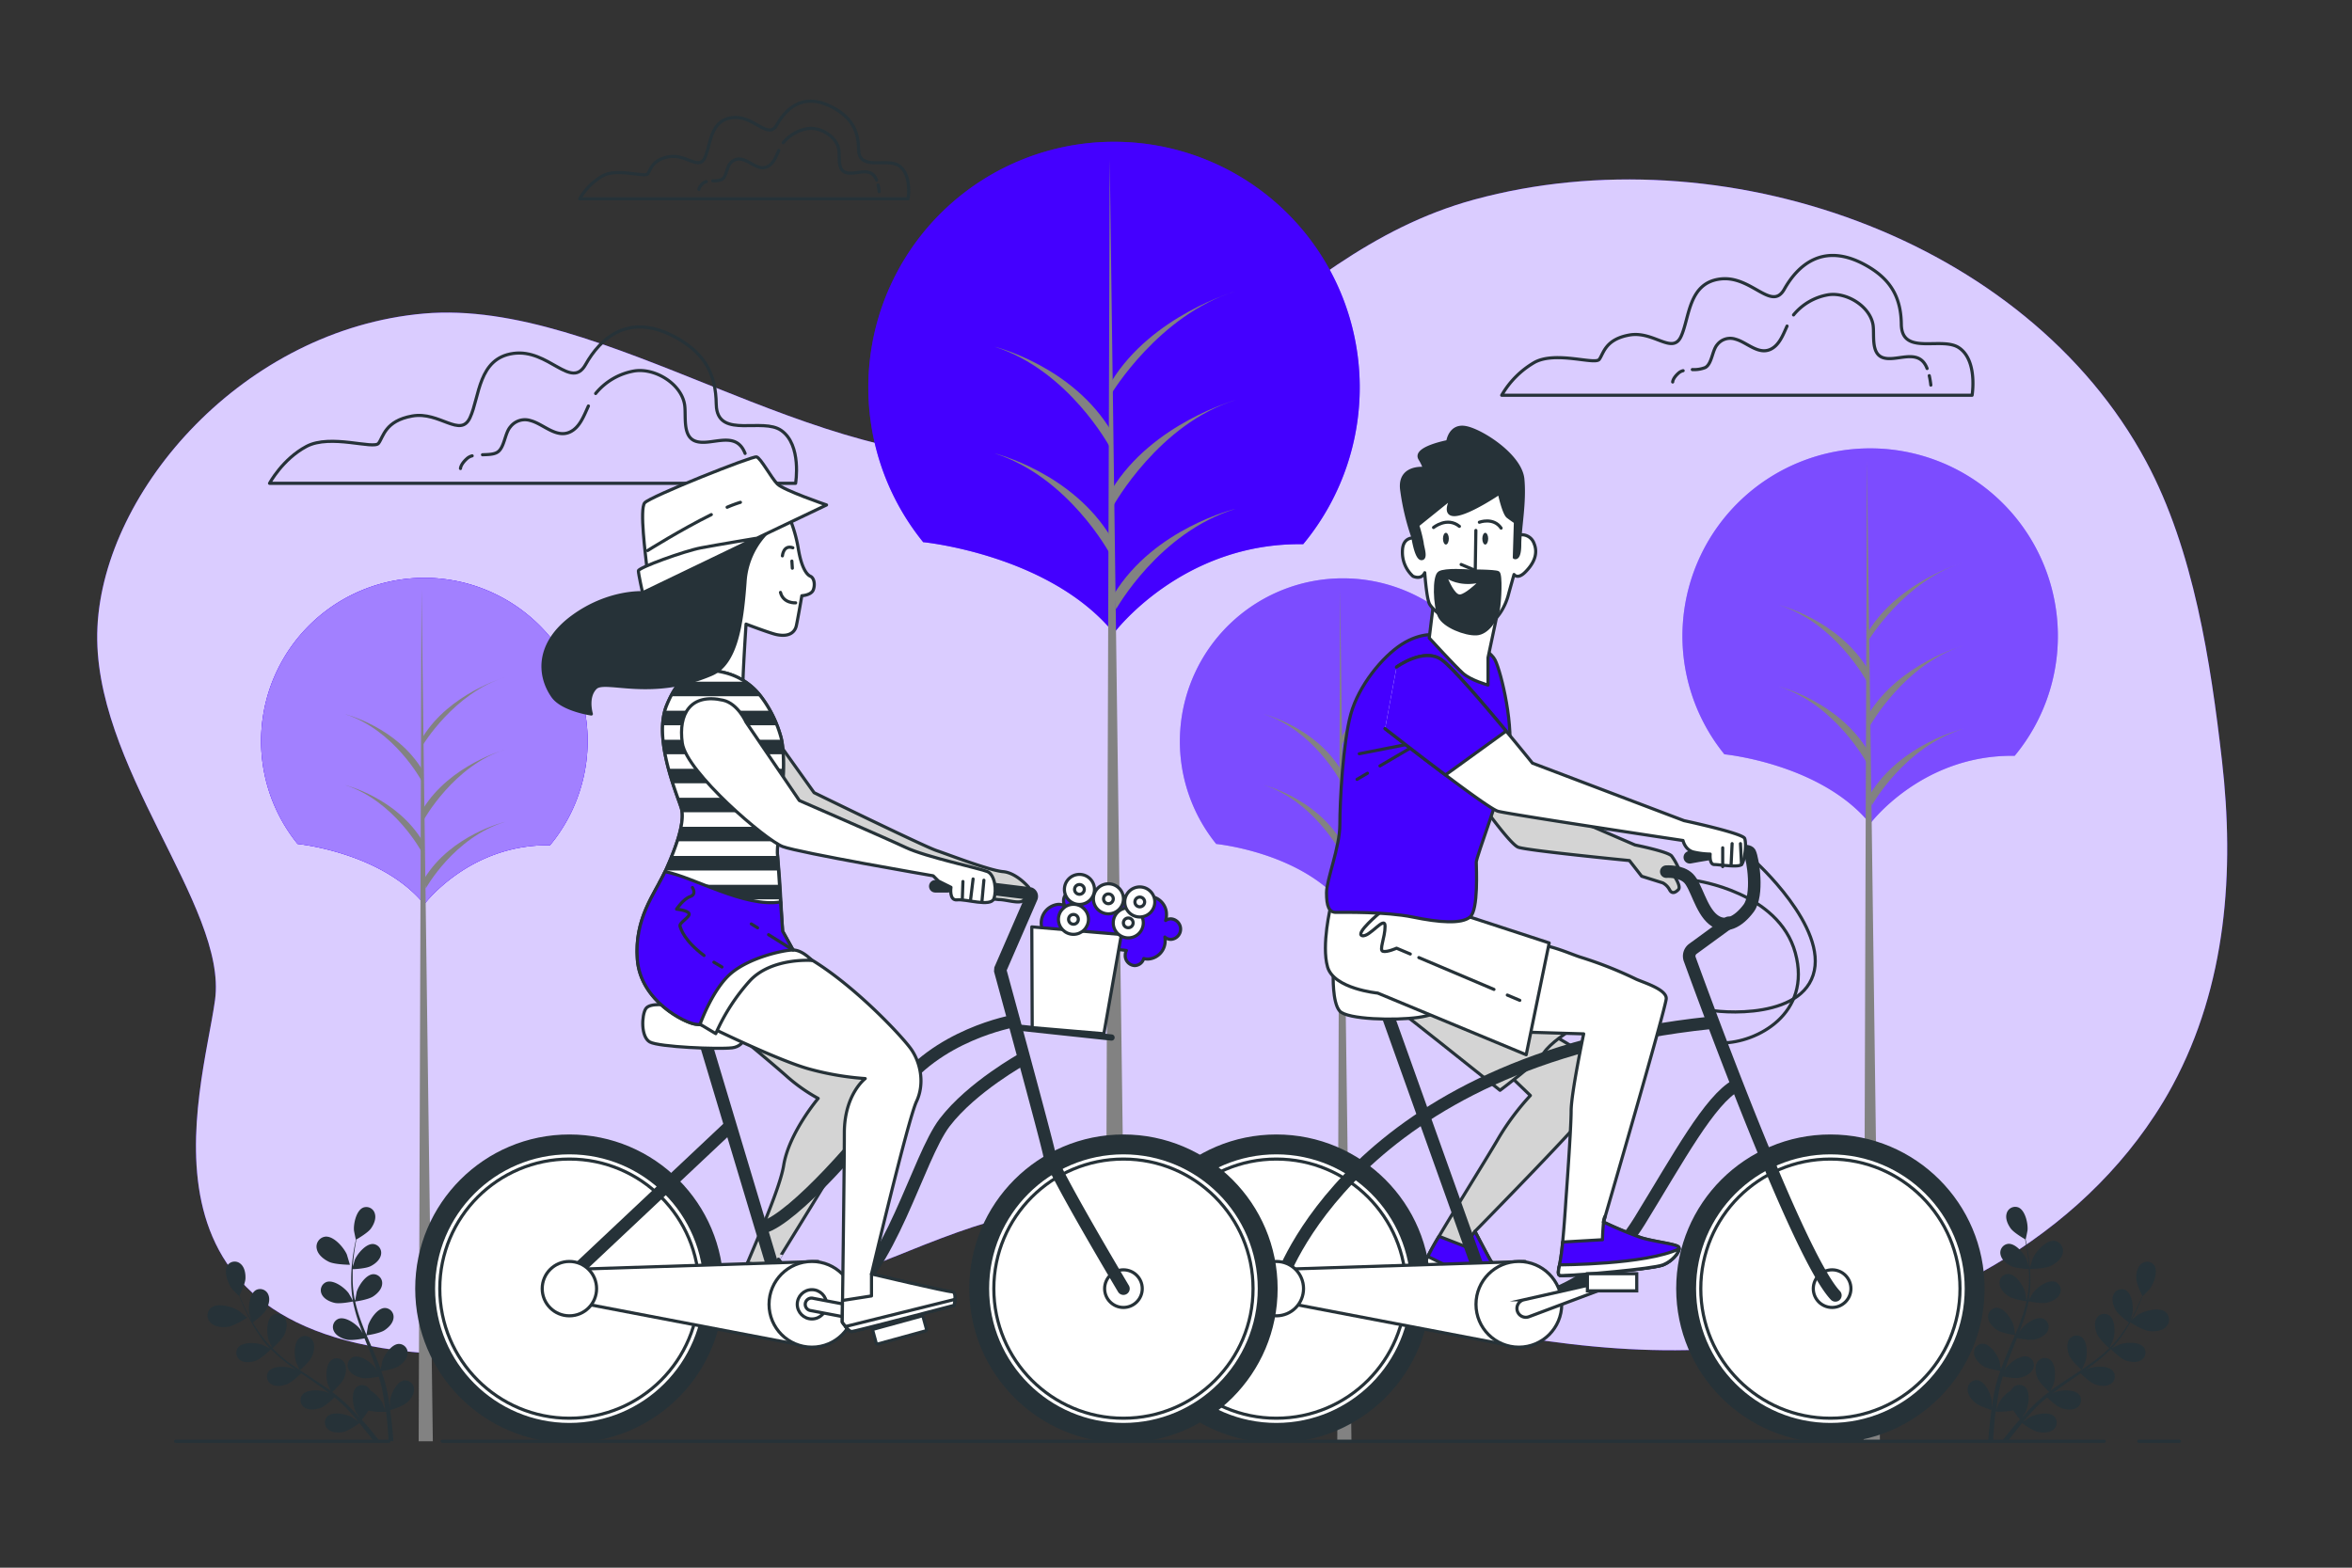 <svg xmlns="http://www.w3.org/2000/svg" viewBox="0 0 750 500"><rect x="0" y="0" width="750" height="500" fill="#333333" stroke="none"/><g id="freepik--background-simple--inject-2"><path d="M692.76,346.24c17.27-32,19.82-68.47,15.77-103.72-3.59-31.26-9-67.11-24.17-95.33C646,75.71,548.89,42.17,470.07,63.66c-32.88,9-55.94,29.75-82.33,49.52-19.52,14.62-40.93,28.9-66.15,31.82-60.39,7-129.12-50-186.39-45s-102,56-104.13,100,41.65,89,37.49,119-31.24,110,76,113,163.48-57,205.14-44S483,439,560,429c50.27-6.52,99.42-31.21,127-73.14Q690.13,351.12,692.76,346.24Z" style="fill:#4500FF"></path><path d="M692.76,346.24c17.27-32,19.82-68.47,15.77-103.72-3.59-31.26-9-67.11-24.17-95.33C646,75.71,548.89,42.17,470.07,63.66c-32.88,9-55.94,29.75-82.33,49.52-19.52,14.62-40.93,28.9-66.15,31.82-60.39,7-129.12-50-186.39-45s-102,56-104.13,100,41.65,89,37.49,119-31.24,110,76,113,163.48-57,205.14-44S483,439,560,429c50.27-6.52,99.42-31.21,127-73.14Q690.13,351.12,692.76,346.24Z" style="fill:#fff;opacity:0.8"></path></g><g id="freepik--Clouds--inject-2"><path d="M606.36,104.54a9.54,9.54,0,0,1-.07-1.1c-.1-8.36-3.2-14.14-10.77-18.53-14.18-8.24-22.42,0-26.54,7.32S558.46,87.65,548.4,89s-9.61,12.36-12.35,18.3-8.7-1.83-16.47-.45-8.24,5.94-9.61,7.77-13.73-2.74-20.59.92a28.58,28.58,0,0,0-10.52,10.52h150s1.83-11-4.11-15.1C619.47,107.29,607.38,113.2,606.36,104.54Z" style="fill:none;stroke:#263238;stroke-linecap:round;stroke-linejoin:round"></path><path d="M536.71,118.23a3.38,3.38,0,0,0-1.39.7c-1.94,1.69-1.94,2.9-1.94,2.9" style="fill:none;stroke:#263238;stroke-linecap:round;stroke-linejoin:round"></path><path d="M569.85,104c-1.33,2.92-2.51,6.12-5.27,7.41-3.93,1.84-7.61-2.31-11.23-3.25a5.25,5.25,0,0,0-5.76,1.76c-1.63,1.87-1.66,6.1-3.81,7.3a9.75,9.75,0,0,1-4.13.65" style="fill:none;stroke:#263238;stroke-linecap:round;stroke-linejoin:round"></path><path d="M614.51,117.53c-.1-.27-.22-.53-.34-.78-2.89-5.76-9.71-1.13-13.9-2.74-3.73-1.44-2.51-7.33-3-10.41-1-5.95-8.45-10.5-14.3-9.58a18.19,18.19,0,0,0-11.05,6.42" style="fill:none;stroke:#263238;stroke-linecap:round;stroke-linejoin:round"></path><path d="M615.7,122.82a27.93,27.93,0,0,0-.5-3" style="fill:none;stroke:#263238;stroke-linecap:round;stroke-linejoin:round"></path><path d="M273.83,48.37c0-.24,0-.49-.05-.77-.07-5.83-2.23-9.86-7.51-12.93-9.9-5.75-15.65,0-18.52,5.11s-7.34-3.19-14.37-2.24-6.7,8.62-8.62,12.77S218.7,49,213.27,50s-5.75,4.16-6.71,5.43-9.57-1.91-14.36.64a20,20,0,0,0-7.35,7.34H289.57s1.28-7.66-2.87-10.53C283,50.29,274.55,54.41,273.83,48.37Z" style="fill:none;stroke:#263238;stroke-linecap:round;stroke-linejoin:round"></path><path d="M225.23,57.92a2.47,2.47,0,0,0-1,.49c-1.36,1.19-1.36,2-1.36,2" style="fill:none;stroke:#263238;stroke-linecap:round;stroke-linejoin:round"></path><path d="M248.35,48c-.93,2-1.75,4.27-3.67,5.17-2.75,1.28-5.31-1.61-7.84-2.27a3.65,3.65,0,0,0-4,1.23c-1.14,1.3-1.16,4.26-2.66,5.09a6.81,6.81,0,0,1-2.88.46" style="fill:none;stroke:#263238;stroke-linecap:round;stroke-linejoin:round"></path><path d="M279.52,57.44a4.41,4.41,0,0,0-.24-.54c-2-4-6.77-.8-9.7-1.92-2.6-1-1.75-5.11-2.1-7.26-.67-4.16-5.89-7.33-10-6.69a12.72,12.72,0,0,0-7.72,4.48" style="fill:none;stroke:#263238;stroke-linecap:round;stroke-linejoin:round"></path><path d="M280.35,61.13A18.82,18.82,0,0,0,280,59" style="fill:none;stroke:#263238;stroke-linecap:round;stroke-linejoin:round"></path><path d="M228.47,130.07c0-.38-.07-.79-.08-1.22-.11-9.35-3.58-15.82-12-20.73-15.87-9.22-25.08,0-29.68,8.18s-11.77-5.11-23-3.58-10.75,13.82-13.82,20.47-9.72-2.05-18.42-.51-9.21,6.65-10.75,8.7-15.35-3.07-23,1-11.77,11.77-11.77,11.77H253.7s2.05-12.28-4.6-16.88C243.14,133.15,229.62,139.76,228.47,130.07Z" style="fill:none;stroke:#263238;stroke-linecap:round;stroke-linejoin:round"></path><path d="M150.56,145.39a3.85,3.85,0,0,0-1.55.78c-2.17,1.9-2.17,3.25-2.17,3.25" style="fill:none;stroke:#263238;stroke-linecap:round;stroke-linejoin:round"></path><path d="M187.63,129.49c-1.49,3.27-2.8,6.86-5.89,8.3-4.39,2.05-8.51-2.59-12.56-3.64a5.86,5.86,0,0,0-6.44,2c-1.83,2.09-1.86,6.82-4.26,8.16-1.17.65-2.9.67-4.62.73" style="fill:none;stroke:#263238;stroke-linecap:round;stroke-linejoin:round"></path><path d="M237.59,144.61q-.18-.45-.39-.87c-3.22-6.45-10.85-1.27-15.54-3.08-4.17-1.6-2.8-8.19-3.36-11.63-1.09-6.66-9.45-11.75-16-10.72a20.36,20.36,0,0,0-12.36,7.19" style="fill:none;stroke:#263238;stroke-linecap:round;stroke-linejoin:round"></path><path d="M238.92,150.52a28.69,28.69,0,0,0-.56-3.41" style="fill:none;stroke:#263238;stroke-linecap:round;stroke-linejoin:round"></path></g><g id="freepik--Trees--inject-2"><path d="M294.47,172.92s40.3,4,60.73,29c0,0,21.59-28.95,60.36-28.35A78.35,78.35,0,1,0,294.45,173Z" style="fill:#4500FF"></path><path d="M294.47,172.92s40.3,4,60.73,29c0,0,21.59-28.95,60.36-28.35A78.35,78.35,0,1,0,294.45,173Z" style="fill:#4500FF;opacity:0.5"></path><polygon points="353.87 50.72 352.51 459.67 359.31 459.67 353.87 50.72" style="fill:#828282"></polygon><path d="M355.91,194.28s13.61-24.5,38.1-32c0,0-25.85,6.12-38.78,27.21Z" style="fill:#828282"></path><path d="M354.43,125.54S369.52,100.38,394,92.9c0,0-26.65,7.67-39.58,28.76Z" style="fill:#828282"></path><path d="M355,161.32S369.52,135.08,394,127.6c0,0-26.48,7.34-39.41,28.43Z" style="fill:#828282"></path><path d="M353.89,142.57s-13.13-24.5-36.76-32c0,0,24.95,6.12,37.42,27.22Z" style="fill:#828282"></path><path d="M353.89,176.59s-13.13-24.5-36.76-32c0,0,24.95,6.12,37.42,27.21Z" style="fill:#828282"></path><path d="M94.94,269.18s26.78,2.64,40.35,19.24c0,0,14.34-19.23,40.1-18.83a52.06,52.06,0,1,0-80.45-.37Z" style="fill:#4500FF"></path><path d="M94.94,269.18s26.78,2.64,40.35,19.24c0,0,14.34-19.23,40.1-18.83a52.06,52.06,0,1,0-80.45-.37Z" style="fill:#4500FF"></path><path d="M94.94,269.18s26.78,2.64,40.35,19.24c0,0,14.34-19.23,40.1-18.83a52.06,52.06,0,1,0-80.45-.37Z" style="fill:#fff;opacity:0.5"></path><polygon points="134.41 188 133.5 459.67 138.02 459.67 134.41 188" style="fill:#828282"></polygon><path d="M135.76,283.36s9-16.27,25.31-21.24c0,0-17.17,4.07-25.76,18.08Z" style="fill:#828282"></path><path d="M134.78,237.7S144.8,221,161.07,216c0,0-17.7,5.1-26.29,19.11Z" style="fill:#828282"></path><path d="M135.13,261.47s9.67-17.43,25.94-22.4c0,0-17.59,4.88-26.18,18.89Z" style="fill:#828282"></path><path d="M134.42,249S125.7,232.74,110,227.77c0,0,16.57,4.07,24.86,18.08Z" style="fill:#828282"></path><path d="M134.42,271.61S125.7,255.34,110,250.37c0,0,16.57,4.07,24.86,18.08Z" style="fill:#828282"></path><path d="M387.87,269.18s26.78,2.64,40.35,19.24c0,0,14.34-19.23,40.09-18.83a52,52,0,1,0-80.45-.37Z" style="fill:#4500FF"></path><path d="M387.87,269.18s26.78,2.64,40.35,19.24c0,0,14.34-19.23,40.09-18.83a52,52,0,1,0-80.45-.37Z" style="fill:#fff;opacity:0.3"></path><polygon points="427.33 188 426.43 459.67 430.95 459.67 427.33 188" style="fill:#828282"></polygon><path d="M428.69,283.36s9-16.27,25.31-21.24c0,0-17.17,4.07-25.76,18.08Z" style="fill:#828282"></path><path d="M427.7,237.7S437.73,221,454,216c0,0-17.71,5.1-26.3,19.11Z" style="fill:#828282"></path><path d="M428.06,261.47S437.73,244,454,239.07c0,0-17.59,4.88-26.18,18.89Z" style="fill:#828282"></path><path d="M427.35,249s-8.72-16.27-24.42-21.24c0,0,16.57,4.07,24.86,18.08Z" style="fill:#828282"></path><path d="M427.35,271.61s-8.72-16.27-24.42-21.24c0,0,16.57,4.07,24.86,18.08Z" style="fill:#828282"></path><path d="M549.92,240.58s30.8,3,46.41,22.14c0,0,16.49-22.12,46.11-21.66a59.86,59.86,0,1,0-92.53-.43Z" style="fill:#4500FF"></path><path d="M549.92,240.58s30.8,3,46.41,22.14c0,0,16.49-22.12,46.11-21.66a59.86,59.86,0,1,0-92.53-.43Z" style="fill:#fff;opacity:0.3"></path><polygon points="595.31 147.22 594.27 459.67 599.47 459.67 595.31 147.22" style="fill:#828282"></polygon><path d="M596.87,256.9s10.39-18.71,29.11-24.43c0,0-19.76,4.68-29.63,20.79Z" style="fill:#828282"></path><path d="M595.73,204.39s11.53-19.22,30.25-24.94c0,0-20.37,5.86-30.25,22Z" style="fill:#828282"></path><path d="M596.14,231.72s11.12-20,29.84-25.76c0,0-20.24,5.61-30.11,21.72Z" style="fill:#828282"></path><path d="M595.32,217.4s-10-18.72-28.08-24.44c0,0,19.06,4.68,28.59,20.8Z" style="fill:#828282"></path><path d="M595.32,243.39s-10-18.72-28.08-24.43c0,0,19.06,4.67,28.59,20.79Z" style="fill:#828282"></path></g><g id="freepik--Plants--inject-2"><path d="M72.71,423.17c2.1-.3,6.09-2.9,6.09-2.9s-2.51-2.11-2.68-2.22c-2-1.31-6.75-2.63-8.84-.91a3.21,3.21,0,0,0-.07,4.77C68.57,423.26,70.92,423.43,72.71,423.17Z" style="fill:#263238"></path><path d="M111.58,403.39s-.93-3.15-1-3.34c-1-2.21-4.18-5.91-6.87-5.63a3.21,3.21,0,0,0-2.69,3.94c.39,1.88,2.26,3.31,3.89,4.09C106.82,403.35,111.58,403.39,111.58,403.39Z" style="fill:#263238"></path><path d="M116.66,456.43c.93,1.15,1.77,2.24,2.53,3.24h1.91c-1-1.24-2.08-2.63-3.35-4.14-.73-.87-1.54-1.8-2.37-2.74a29.14,29.14,0,0,0,2.11-2.91,20.31,20.31,0,0,0,5.64.39c.13,1.12.25,2.22.34,3.25.22,2.33.35,4.4.44,6.15h1.55c-.13-1.78-.31-3.91-.59-6.3-.12-1.14-.28-2.35-.46-3.6.44-.13,4-1.24,5.32-2.4s2.41-2.73,2.28-4.41a2.82,2.82,0,0,0-3.24-2.66c-2.34.42-4.13,4.33-4.41,6.44,0,.12,0,1.49,0,2.36-.07-.51-.14-1-.22-1.53-.16-1-.35-2.06-.55-3.17-.11-.53-.23-1.06-.34-1.61s-.29-1.09-.43-1.65c-.35-1.27-.77-2.55-1.22-3.83.91-.14,4.12-.68,5.46-1.55s2.79-2.33,2.92-4a2.83,2.83,0,0,0-2.8-3.13c-2.38.07-4.74,3.66-5.34,5.7,0,.13-.3,1.64-.43,2.47-.27-.76-.55-1.53-.85-2.29-.88-2.22-1.84-4.43-2.79-6.63l-.86-2c.32,0,4.15-.61,5.65-1.58,1.34-.86,2.8-2.32,2.93-4a2.83,2.83,0,0,0-2.8-3.13c-2.38.07-4.74,3.66-5.34,5.7,0,.15-.42,2.33-.49,2.89-.63-1.49-1.24-3-1.78-4.48a50.74,50.74,0,0,1-1.83-6.17c.15,0,4.15-.59,5.69-1.59,1.34-.86,2.8-2.33,2.92-4a2.83,2.83,0,0,0-2.8-3.13c-2.38.07-4.73,3.66-5.33,5.7,0,.13-.33,1.79-.45,2.58h-.14a35.72,35.72,0,0,1-.68-6.44c0-1.19,0-2.33,0-3.44.75,0,4.2-.2,5.69-.94s3-2,3.34-3.66a2.83,2.83,0,0,0-2.44-3.42c-2.37-.19-5.11,3.12-5.93,5.08,0,.11-.37,1.24-.6,2.07,0-.5,0-1,.1-1.49.15-1.8.39-3.43.63-4.88.13-.82.27-1.56.41-2.25.73-.41,3.63-2.13,4.59-3.44s1.77-3.18,1.28-4.79a2.81,2.81,0,0,0-3.73-1.91c-2.2.92-3.1,5.12-2.93,7.24,0,.18.59,3,.63,3l0,0q-.23,1-.45,2.16c-.26,1.44-.54,3.07-.73,4.87a48.3,48.3,0,0,0-.34,5.83,36.1,36.1,0,0,0,.55,6.52.19.19,0,0,0,0,.07c-.33-.62-1.29-2.31-1.38-2.43-1.26-1.72-4.69-4.3-7-3.55a2.83,2.83,0,0,0-1.57,3.89c.69,1.53,2.56,2.42,4.11,2.78,1.75.4,5.55-.38,5.86-.44a48.76,48.76,0,0,0,1.74,6.43c.41,1.22.87,2.44,1.34,3.66l-.61-1.05c-1.26-1.72-4.69-4.29-7-3.55a2.83,2.83,0,0,0-1.58,3.89c.69,1.54,2.56,2.42,4.11,2.78s4.83-.23,5.69-.4c.19.46.37.93.56,1.4.9,2.23,1.81,4.45,2.63,6.66.29.78.55,1.56.81,2.33-.26-.46-.49-.85-.53-.91-1.26-1.72-4.69-4.29-7-3.55a2.83,2.83,0,0,0-1.58,3.89c.69,1.54,2.56,2.42,4.11,2.78s4.51-.18,5.54-.37c.24.8.49,1.6.69,2.39.12.55.28,1.06.37,1.61s.21,1.08.31,1.62c.16,1,.33,2.1.47,3.11.09.7.17,1.37.25,2.05-.28-.78-.86-2.29-.92-2.41a11,11,0,0,0-3.85-4,3.58,3.58,0,0,0-.34-.52,2.81,2.81,0,0,0-4.17-.44c-1.72,1.65-1.06,5.89-.13,7.8.06.12.79,1.28,1.26,2-.34-.38-.67-.76-1-1.15-.7-.78-1.42-1.53-2.2-2.34l-1.17-1.15c-.39-.4-.84-.76-1.27-1.15-1-.87-2-1.7-3.13-2.52.68-.62,3-2.84,3.69-4.3s1-3.48.23-4.95a2.81,2.81,0,0,0-4.06-1.06c-2,1.36-1.93,5.66-1.3,7.69,0,.13.65,1.53,1,2.3-.65-.49-1.3-1-2-1.44-2-1.36-4-2.68-6-4-.62-.4-1.23-.81-1.84-1.22.24-.21,3.13-2.79,3.84-4.43.64-1.46,1-3.49.23-4.95a2.82,2.82,0,0,0-4.06-1.07c-2,1.37-1.93,5.67-1.31,7.7,0,.15.94,2.18,1.19,2.68-1.35-.9-2.68-1.81-4-2.76A47.6,47.6,0,0,1,86.89,430c.11-.1,3.13-2.78,3.86-4.45.64-1.46,1-3.49.23-5a2.83,2.83,0,0,0-4.06-1.06c-2,1.37-1.93,5.66-1.31,7.69,0,.14.72,1.68,1.06,2.41l-.11.08a36.16,36.16,0,0,1-4.13-5c-.69-1-1.29-1.95-1.85-2.9.61-.44,3.39-2.49,4.22-3.93s1.43-3.35.77-4.89a2.82,2.82,0,0,0-3.92-1.51c-2.08,1.15-2.54,5.42-2.14,7.51,0,.11.37,1.24.64,2.06-.25-.43-.52-.88-.74-1.3-.87-1.58-1.56-3.08-2.17-4.41-.34-.76-.63-1.46-.89-2.11.37-.75,1.85-3.78,1.92-5.41s-.27-3.62-1.57-4.7a2.82,2.82,0,0,0-4.17.48c-1.32,2,.24,6,1.56,7.64.11.15,2.15,2.2,2.17,2.16l0,0c.25.63.51,1.31.82,2,.58,1.35,1.24,2.87,2.07,4.47A49.51,49.51,0,0,0,82.11,425a37,37,0,0,0,4,5.13l.06.05c-.61-.33-2.36-1.21-2.5-1.26-2-.74-6.28-1-7.75.87a2.82,2.82,0,0,0,.83,4.11c1.42.9,3.47.61,5,0,1.68-.63,4.43-3.37,4.64-3.59a50.71,50.71,0,0,0,5,4.4q1.55,1.19,3.15,2.31c-.54-.27-1-.51-1.1-.53-2-.74-6.28-1-7.75.87a2.82,2.82,0,0,0,.83,4.11c1.42.9,3.47.61,5,0s3.9-2.86,4.53-3.47l1.23.86c2,1.36,4,2.72,5.87,4.1.68.49,1.32,1,2,1.5l-1-.46c-2-.74-6.28-1-7.76.87a2.82,2.82,0,0,0,.84,4.11c1.42.9,3.47.61,5,.05s3.67-2.63,4.42-3.36c.64.53,1.29,1.07,1.89,1.62.4.38.82.72,1.2,1.13l1.15,1.18c.71.77,1.44,1.57,2.11,2.34l1.34,1.57c-.66-.5-2-1.44-2.1-1.5-1.86-1-6.06-1.94-7.8-.31a2.82,2.82,0,0,0,.21,4.19c1.26,1.11,3.33,1.12,4.89.8s4.73-2.55,5.11-2.83C115.31,454.77,116,455.62,116.66,456.43Z" style="fill:#263238"></path><path d="M685.13,424.5c-2.1-.3-6.08-2.9-6.09-2.9s2.51-2.11,2.69-2.22c2-1.31,6.74-2.63,8.83-.91a3.2,3.2,0,0,1,.07,4.77C689.27,424.59,686.92,424.76,685.13,424.5Z" style="fill:#263238"></path><path d="M647.2,404.72c-.05,0,.93-3.15,1-3.34,1-2.21,4.18-5.91,6.87-5.63a3.21,3.21,0,0,1,2.69,3.94c-.39,1.88-2.26,3.32-3.89,4.09C652,404.68,647.2,404.72,647.2,404.72Z" style="fill:#263238"></path><path d="M642.82,456.36c-.93,1.15-1.77,2.24-2.52,3.23h-1.91c1-1.23,2.08-2.62,3.34-4.13.74-.88,1.54-1.8,2.37-2.74a32.45,32.45,0,0,1-2.11-2.91,21.12,21.12,0,0,1-5.64.39c-.13,1.12-.25,2.21-.34,3.25-.22,2.33-.35,4.4-.44,6.14H634c.13-1.78.31-3.9.59-6.29.13-1.14.28-2.35.46-3.6-.44-.13-4-1.25-5.32-2.41s-2.41-2.72-2.28-4.4a2.81,2.81,0,0,1,3.24-2.66c2.34.42,4.13,4.33,4.41,6.44,0,.12,0,1.49,0,2.35.08-.5.14-1,.23-1.52.15-1,.34-2.06.54-3.17.11-.53.23-1.07.34-1.61s.29-1.09.43-1.65c.35-1.28.77-2.55,1.22-3.83-.91-.14-4.11-.68-5.46-1.55s-2.79-2.33-2.92-4a2.82,2.82,0,0,1,2.8-3.12c2.38.06,4.74,3.66,5.34,5.7,0,.12.3,1.64.43,2.47.28-.77.55-1.53.85-2.3.88-2.21,1.84-4.42,2.79-6.63.29-.67.57-1.35.86-2-.32,0-4.15-.61-5.65-1.58-1.34-.86-2.8-2.33-2.92-4a2.82,2.82,0,0,1,2.79-3.13c2.39.07,4.74,3.66,5.34,5.7.05.15.42,2.33.49,2.89.63-1.49,1.24-3,1.78-4.48a50.88,50.88,0,0,0,1.83-6.18c-.15,0-4.15-.59-5.69-1.58-1.33-.86-2.79-2.33-2.92-4a2.82,2.82,0,0,1,2.8-3.13c2.38.06,4.74,3.66,5.33,5.7,0,.13.33,1.79.45,2.58h.14a36.47,36.47,0,0,0,.69-6.43c0-1.19,0-2.33-.06-3.44-.75,0-4.2-.2-5.69-.94s-3-2-3.34-3.66a2.83,2.83,0,0,1,2.44-3.42c2.37-.2,5.11,3.11,5.93,5.08,0,.1.37,1.24.61,2.07,0-.5-.06-1-.1-1.49-.15-1.8-.4-3.43-.63-4.88-.14-.82-.28-1.56-.42-2.25-.73-.42-3.63-2.13-4.59-3.45s-1.77-3.18-1.28-4.78a2.82,2.82,0,0,1,3.74-1.91c2.19.92,3.1,5.12,2.92,7.24,0,.18-.59,3-.62,3l0,0c.15.66.3,1.37.45,2.15.26,1.45.55,3.08.74,4.88a50.39,50.39,0,0,1,.33,5.83,36.07,36.07,0,0,1-.55,6.51.24.24,0,0,1,0,.08c.33-.62,1.3-2.31,1.39-2.43,1.25-1.72,4.69-4.3,7-3.55a2.82,2.82,0,0,1,1.57,3.89c-.69,1.53-2.56,2.42-4.11,2.77-1.74.41-5.55-.37-5.85-.43a49.84,49.84,0,0,1-1.75,6.42c-.41,1.23-.87,2.45-1.34,3.67l.61-1.05c1.26-1.72,4.69-4.3,7-3.55a2.83,2.83,0,0,1,1.57,3.89c-.69,1.54-2.56,2.42-4.11,2.78s-4.83-.24-5.69-.4c-.19.46-.37.93-.56,1.39-.9,2.24-1.81,4.46-2.63,6.67-.29.78-.55,1.55-.81,2.33.26-.47.49-.86.53-.91,1.26-1.72,4.69-4.3,7-3.55a2.83,2.83,0,0,1,1.57,3.89c-.69,1.54-2.56,2.42-4.11,2.78s-4.51-.18-5.54-.38c-.24.81-.48,1.61-.68,2.4-.13.54-.28,1.06-.38,1.61s-.21,1.08-.31,1.61c-.16,1-.33,2.1-.46,3.12-.1.7-.18,1.37-.26,2.05.28-.78.86-2.29.92-2.41a11,11,0,0,1,3.86-4,2.93,2.93,0,0,1,.33-.53,2.81,2.81,0,0,1,4.17-.43c1.72,1.64,1.06,5.89.13,7.8-.06.11-.79,1.27-1.26,2,.34-.39.67-.76,1-1.15.7-.78,1.42-1.53,2.2-2.35l1.18-1.15c.38-.39.84-.75,1.26-1.14,1-.87,2-1.7,3.13-2.52-.68-.62-3.05-2.84-3.69-4.3s-1-3.49-.23-5a2.82,2.82,0,0,1,4.06-1.07c2,1.37,1.93,5.66,1.31,7.7,0,.12-.66,1.53-1,2.3.65-.49,1.3-1,2-1.45,2-1.35,4-2.67,6-4l1.83-1.22c-.24-.22-3.12-2.8-3.84-4.43-.64-1.46-1-3.49-.23-5a2.83,2.83,0,0,1,4.06-1.06c1.95,1.37,1.93,5.66,1.31,7.7,0,.15-.94,2.17-1.19,2.68,1.35-.9,2.68-1.81,4-2.76A50.16,50.16,0,0,0,672.6,430c-.12-.1-3.14-2.78-3.87-4.46-.64-1.45-1.05-3.48-.23-4.95a2.81,2.81,0,0,1,4.06-1.06c2,1.36,1.93,5.66,1.31,7.69,0,.14-.72,1.68-1.06,2.41l.12.07a36.8,36.8,0,0,0,4.12-5c.69-1,1.29-1.94,1.85-2.89-.61-.44-3.39-2.49-4.22-3.93s-1.42-3.35-.77-4.9a2.83,2.83,0,0,1,3.92-1.5c2.09,1.15,2.54,5.42,2.14,7.51,0,.11-.37,1.24-.63,2.06.24-.44.51-.88.74-1.3.86-1.58,1.56-3.08,2.16-4.41.34-.77.63-1.46.89-2.11-.37-.75-1.85-3.78-1.92-5.41s.28-3.63,1.57-4.7a2.82,2.82,0,0,1,4.17.47c1.33,2-.24,6-1.56,7.65-.11.15-2.15,2.2-2.17,2.16l0-.05c-.24.64-.51,1.31-.82,2.05-.57,1.35-1.24,2.87-2.07,4.47a49.51,49.51,0,0,1-2.94,5.05,37,37,0,0,1-4,5.13l-.06.05c.61-.33,2.36-1.21,2.5-1.27,2-.74,6.28-1,7.75.88a2.82,2.82,0,0,1-.83,4.11c-1.42.9-3.47.61-5,.05-1.68-.63-4.43-3.37-4.64-3.59a50.63,50.63,0,0,1-5,4.39c-1,.8-2.08,1.57-3.15,2.32l1.1-.54c2-.74,6.28-1,7.75.88a2.82,2.82,0,0,1-.83,4.11c-1.42.9-3.47.61-5,.05s-3.9-2.86-4.52-3.47c-.42.28-.82.57-1.24.86-2,1.36-4,2.71-5.87,4.1-.67.49-1.32,1-2,1.5l.94-.47c2-.74,6.29-1,7.76.88a2.82,2.82,0,0,1-.84,4.11c-1.42.9-3.47.61-5,.05s-3.67-2.64-4.41-3.36c-.65.53-1.3,1.07-1.9,1.62-.4.38-.82.72-1.2,1.13l-1.15,1.17c-.7.78-1.44,1.57-2.1,2.35-.47.53-.91,1.05-1.35,1.57.66-.5,2-1.44,2.1-1.5,1.86-1,6.06-1.94,7.8-.31a2.82,2.82,0,0,1-.2,4.19c-1.27,1.1-3.34,1.12-4.9.8-1.71-.36-4.73-2.55-5.1-2.83C644.17,454.7,643.47,455.55,642.82,456.36Z" style="fill:#263238"></path></g><g id="freepik--character-2--inject-2"><path d="M479,340.74l9,8.66a81,81,0,0,0-10,13.34c-4,7-21.67,35-23,38.66s2,4.34,4.67,5.34,15,6.66,19.66,6.66,6.34.67,6.34-2-9.34-7.66-10.34-9.33-5-9.33-5-9.33,32.34-33,34.67-36.67,6-13.67,5-16-19-12.33-19-12.33Z" style="fill:#d4d4d4;stroke:#263238;stroke-linecap:round;stroke-linejoin:round"></path><path d="M467.67,397.74l-8.79-3.43A72.5,72.5,0,0,0,455,401.4c-1.33,3.67,2,4.34,4.67,5.34s15,6.66,19.66,6.66,6.34.67,6.34-2-9.34-7.66-10.34-9.33-5-9.33-5-9.33l-2,2.66Z" style="fill:#4500FF;stroke:#263238;stroke-linecap:round;stroke-linejoin:round"></path><path d="M485.29,412.89c-4.41-.74-11-3.39-16.62-5.82-4.44-1.9-9.94-4.6-13.38-6.33-.12.26-.23.5-.29.66-1.33,3.67,2,4.34,4.67,5.34s15,6.66,19.66,6.66C482.77,413.4,484.57,413.76,485.29,412.89Z" style="fill:#fff;stroke:#263238;stroke-linecap:round;stroke-linejoin:round"></path><path d="M436,314.4s14.33,11,24.33,19,18,14.34,18,14.34,12-9,14-12,7.67-6.67,7.67-6.67l-51-22.33S437.67,304.4,436,314.4Z" style="fill:#d4d4d4;stroke:#263238;stroke-linecap:round;stroke-linejoin:round"></path><circle cx="407" cy="411" r="48.67" style="fill:#263238;stroke:#263238;stroke-linecap:round;stroke-linejoin:round"></circle><circle cx="407" cy="411" r="43.33" style="fill:#fff;stroke:#263238;stroke-linecap:round;stroke-linejoin:round"></circle><circle cx="407" cy="411" r="41.33" style="fill:#fff;stroke:#263238;stroke-linecap:round;stroke-linejoin:round"></circle><circle cx="583.67" cy="411" r="48.67" style="fill:#263238;stroke:#263238;stroke-linecap:round;stroke-linejoin:round"></circle><circle cx="583.67" cy="411" r="43.33" style="fill:#fff;stroke:#263238;stroke-linecap:round;stroke-linejoin:round"></circle><circle cx="583.67" cy="411" r="41.33" style="fill:#fff;stroke:#263238;stroke-linecap:round;stroke-linejoin:round"></circle><circle cx="584.22" cy="411" r="6" style="fill:none;stroke:#263238;stroke-linecap:round;stroke-linejoin:round"></circle><line x1="441.9" y1="322.11" x2="475.33" y2="415.67" style="fill:none;stroke:#263238;stroke-linecap:round;stroke-miterlimit:10;stroke-width:4px"></line><path d="M585.26,413.15c-11.67-12.31-41.39-93.32-46.44-107.22a2.86,2.86,0,0,1,1-3.3l11.38-8.31" style="fill:none;stroke:#263238;stroke-linecap:round;stroke-miterlimit:10;stroke-width:4px"></path><path d="M408.26,408.89s22.7-70.58,136.92-82.64" style="fill:none;stroke:#263238;stroke-linecap:round;stroke-miterlimit:10;stroke-width:4px"></path><path d="M492,413.86s18.45-4.26,30.86-24.47,22.35-38.67,30.86-43.28" style="fill:none;stroke:#263238;stroke-linecap:round;stroke-miterlimit:10;stroke-width:4px"></path><path d="M425.14,310.82s-.34,8.89,2.05,11.63,17.78,3.08,25,2.05,10.26-3.76,9.57-5.81-12-9.24-19.83-9.92S425.48,307.74,425.14,310.82Z" style="fill:#fff;stroke:#263238;stroke-linecap:round;stroke-linejoin:round"></path><path d="M540.57,280.84s26.6,3.55,31.92,23.06-12.42,28.73-23.41,28.73" style="fill:none;stroke:#263238;stroke-linecap:round;stroke-linejoin:round"></path><path d="M559.37,274.46s23.76,21.28,18.8,36.53-34.06,11.71-34.77,10.65" style="fill:none;stroke:#263238;stroke-linecap:round;stroke-linejoin:round"></path><path d="M488.31,301.77c3.46-1.67,12.19,2.41,15.64,3.5a127.21,127.21,0,0,1,17.72,7c2.09,1,9.66,3.18,9.66,6.18,0,2.67-20,71.34-20,71.34a122.66,122.66,0,0,0,12,5c4.34,1.33,11.34,2,12,3s-1.66,4.33-5,5.66-27.66,3.34-30.33,3.34-3.67,1-2.67-3.34,2-20.66,2-20.66S501,360.07,501,354.4s4-24.66,4-24.66l-22.33-.67a206,206,0,0,1,3.23-21.27c.3-1.38.47-4.05,1.38-5.19A3,3,0,0,1,488.31,301.77Z" style="fill:#fff;stroke:#263238;stroke-linecap:round;stroke-linejoin:round"></path><path d="M424.33,289.07s-3,12.33-1,19.33,16,8.34,16,8.34l47.34,19.66L494,300.74l-25.25-8.25S424.67,287.4,424.33,289.07Z" style="fill:#fff;stroke:#263238;stroke-linecap:round;stroke-linejoin:round"></path><line x1="480.65" y1="317.37" x2="484.63" y2="319.05" style="fill:none;stroke:#263238;stroke-linecap:round;stroke-linejoin:round"></line><line x1="452.44" y1="305.41" x2="476.39" y2="315.56" style="fill:none;stroke:#263238;stroke-linecap:round;stroke-linejoin:round"></line><path d="M440,291.1s-8,6.66-5.65,7.32,7.32-6.65,7.32-3-2,7.65-.67,8,4.33-1,4.33-1l4.38,1.85" style="fill:none;stroke:#263238;stroke-linecap:round;stroke-linejoin:round"></path><path d="M511.33,389.74s.21-.7.56-1.93A3.83,3.83,0,0,0,511.33,389.74Z" style="fill:none;stroke:#263238;stroke-linecap:round;stroke-linejoin:round"></path><path d="M523.33,394.74a122.66,122.66,0,0,1-12-5c-.33,3.66-.33,5.66-.33,5.66l-12.71.74a66.82,66.82,0,0,1-1,7.26c-1,4.34,0,3.34,2.67,3.34s27-2,30.33-3.34,5.67-4.66,5-5.66S527.67,396.07,523.33,394.74Z" style="fill:#4500FF;stroke:#263238;stroke-linecap:round;stroke-linejoin:round"></path><path d="M500,406.74c2.67,0,27-2,30.33-3.34,2.86-1.14,5-3.75,5.1-5.1-10.78,5.1-38.1,5.1-38.1,5.1C496.33,407.74,497.33,406.74,500,406.74Z" style="fill:#fff;stroke:#263238;stroke-linecap:round;stroke-linejoin:round"></path><polygon points="486.33 402.33 403.33 405 402.33 414 484.33 429.67 486.33 402.33" style="fill:#fff;stroke:#263238;stroke-linecap:round;stroke-linejoin:round"></polygon><circle cx="484.33" cy="416" r="13.67" style="fill:#fff;stroke:#263238;stroke-linecap:round;stroke-linejoin:round"></circle><path d="M509.35,409.25l-23.45,5.31a2.84,2.84,0,0,0-2,3.75h0a2.83,2.83,0,0,0,3.64,1.65l25.73-9.65Z" style="fill:#fff;stroke:#263238;stroke-linecap:round;stroke-miterlimit:10"></path><rect x="506.19" y="406.24" width="15.73" height="5.47" style="fill:#fff;stroke:#263238;stroke-linecap:round;stroke-miterlimit:10"></rect><circle cx="407" cy="411" r="8.67" style="fill:#fff;stroke:#263238;stroke-linecap:round;stroke-linejoin:round"></circle><path d="M498.36,259.56l23,9.93s10.64,2.13,11.71,3.55a20,20,0,0,1,2.48,4.61c.35,1.07-2.13,1.07-2.13,1.07s2.84,3.9,1.78,5-2.13,1.42-2.84,0a5.3,5.3,0,0,0-2.13-2.13l-6.74-2.12-3.9-5s-32.64-3.19-35.47-4.26-13.48-16.31-13.48-16.31L476,247.5Z" style="fill:#d4d4d4;stroke:#263238;stroke-linecap:round;stroke-linejoin:round"></path><path d="M458.25,202.49s-5-1-11.25,3-13.75,13.25-16.25,22.25-3.5,28-3.5,35.25S423,280.49,423,284.74s.75,6.25,3,6.25,16-.25,24.5,1.5,15.5,2.25,18.25,0,2-15.75,2-17.5S479,251.74,481,242s-2.25-27.5-4.25-31.5S464,202.24,463,202.24,458.25,202.49,458.25,202.49Z" style="fill:#4500FF;stroke:#263238;stroke-linecap:round;stroke-linejoin:round"></path><line x1="436.05" y1="246.62" x2="432.73" y2="248.57" style="fill:none;stroke:#263238;stroke-linecap:round;stroke-linejoin:round"></line><polyline points="433.44 240.41 453.31 236.5 440.04 244.28" style="fill:none;stroke:#263238;stroke-linecap:round;stroke-linejoin:round"></polyline><path d="M457.25,191.24l-1.5,12.25s8.25,9,10.75,11.25,8,3.75,8,3.75v-8.75L478.25,192S462.75,196,457.25,191.24Z" style="fill:#fff;stroke:#263238;stroke-linecap:round;stroke-linejoin:round"></path><path d="M451.51,171.62s-4.31-.94-4.31,4.3a10.26,10.26,0,0,0,3.37,7.87s2.63,1.31,3.75-1.12c0,0,.56,8.05,1.5,9.92s6.93,7.31,14.05,7.68,10.3-7.49,11.05-10.3,1.87-6.74,1.87-6.74,1.12,1.68,3.56-.75,4.31-5.62,2.81-9.18a4.12,4.12,0,0,0-4.87-2.62v-8.8a7.93,7.93,0,0,0-5.43-8.24c-6.18-2.25-17.8-.75-23.23,5.43s-4.87,8.8-4.87,8.8Z" style="fill:#fff;stroke:#263238;stroke-linecap:round;stroke-linejoin:round"></path><path d="M468.18,182.1s-7.3-.56-9.18.57-1.5,10.67,0,13.86,8.24,5.8,11.8,5.62,6.37-4.69,6.93-7.5.94-11.42,0-12S468.18,182.1,468.18,182.1Z" style="fill:#263238;stroke:#263238;stroke-linecap:round;stroke-linejoin:round"></path><polyline points="470.62 169.18 470.43 181.92 465.93 180.04" style="fill:none;stroke:#263238;stroke-linecap:round;stroke-linejoin:round"></polyline><path d="M461.81,184.73s3.37,2.24,9,1.31c0,0-3.56,3.37-5.24,3.56S461.81,184.73,461.81,184.73Z" style="fill:#fff"></path><path d="M462,171.8c0,1-.42,1.88-.94,1.88s-.93-.84-.93-1.88.42-1.87.93-1.87S462,170.77,462,171.8Z" style="fill:#263238"></path><path d="M474.55,171.8c0,1-.42,1.88-.94,1.88s-.93-.84-.93-1.88.42-1.87.93-1.87S474.55,170.77,474.55,171.8Z" style="fill:#263238"></path><path d="M457.13,168.24s4.31-3.55,8.24-.37" style="fill:none;stroke:#263238;stroke-linecap:round;stroke-linejoin:round"></path><path d="M471.74,166.56s4.49-1.69,6.93,1.87" style="fill:none;stroke:#263238;stroke-linecap:round;stroke-linejoin:round"></path><path d="M463.1,158.63s-3.42,5.82,1,5.48,14-6.84,14-6.84,1.37,6.49,2.73,7.52,2.4,1.71,2.4,1.71l-.34,11.29s1.71,1,1.71-4.11,1.71-13.34,1-20.86-13-15.39-18.12-16.42-5.82,4.45-5.82,4.45-10.94,2.05-8.89,5.47,1,3.08,1,3.08-7.53-.68-6.84,6.5a76.06,76.06,0,0,0,3.62,15.43s1,6.84,2.73,6.84.21-4,.21-5a43.89,43.89,0,0,0-1.43-5.64Z" style="fill:#263238;stroke:#263238;stroke-linecap:round;stroke-linejoin:round"></path><path d="M531.34,278s4.61-.36,7.1,2.12,3.9,9.94,7.8,13.13,8.16.71,11.35-3.55S559,274.1,558,272s-19.16,1.42-19.16,1.42" style="fill:none;stroke:#263238;stroke-linecap:round;stroke-miterlimit:10;stroke-width:4px"></path><path d="M441.67,232.4s32.33,25.34,36,26.34,59,9.33,59,9.33.66,3,3.33,3.67a25.22,25.22,0,0,0,5.33.66s-.33,3.34,1.34,3.34,7.66,1,8.66,0,1.67-6.67,1-8.34S537,261.74,537,261.74L488.67,243.4s-23.34-29-29-33-14.34,2.34-14.34,2.34" style="fill:#fff;stroke:#263238;stroke-linecap:round;stroke-linejoin:round"></path><path d="M441.67,232.4s9.82,7.7,19.25,14.77l19.35-14c-7.28-8.76-17.17-20.33-20.6-22.75-5.67-4-14.34,2.34-14.34,2.34" style="fill:#4500FF;stroke:#263238;stroke-linecap:round;stroke-linejoin:round"></path><line x1="549.33" y1="270.4" x2="549.33" y2="276.4" style="fill:none;stroke:#263238;stroke-linecap:round;stroke-linejoin:round"></line><line x1="552.33" y1="269.07" x2="552" y2="276.07" style="fill:none;stroke:#263238;stroke-linecap:round;stroke-linejoin:round"></line><line x1="555" y1="269.07" x2="555.33" y2="275.74" style="fill:none;stroke:#263238;stroke-linecap:round;stroke-linejoin:round"></line></g><g id="freepik--character-1--inject-2"><path d="M251.57,164.72a44.69,44.69,0,0,1,3,10.33c1,6,2.63,8.2,3.85,8.74s1.57,2.73.9,4.39-3.63,1.82-3.63,1.82-1.45,8.38-1.79,9.72-1.66,3.66-6.33,2.66c-2.06-.44-9.67-3.33-9.67-3.33s-1,15.33-1,19.33v5.34l-16.66-3s1.33-9,1.66-14-1.33-12.67-4.33-19-8.67-8.34-5-15,20.33-12.34,26.33-12.67S251.57,164.72,251.57,164.72Z" style="fill:#fff;stroke:#263238;stroke-linecap:round;stroke-linejoin:round"></path><line x1="252.51" y1="178.95" x2="252.66" y2="181.22" style="fill:none;stroke:#263238;stroke-linecap:round;stroke-linejoin:round"></line><path d="M249.49,177.29s.3-3.64,3.33-2.58" style="fill:none;stroke:#263238;stroke-linecap:round;stroke-linejoin:round"></path><path d="M253.72,192.27s-3.93.3-4.84-3.33" style="fill:none;stroke:#263238;stroke-linecap:round;stroke-linejoin:round"></path><path d="M247.18,235.44l12.42,17.38s34.76,17,39,18.45,17,6.38,21.28,6.74,8.16,5,8.16,5-.36,3.19-1.78,4.26-5.32-.36-7.8-.36a20.83,20.83,0,0,1-6-1.41s-5-7.1-6-7.45-30.51-8.52-39-11.71-19.51-7.09-22.35-12.06,1.42-17.38,1.42-17.38Z" style="fill:#d4d4d4;stroke:#263238;stroke-linecap:round;stroke-linejoin:round"></path><path d="M233.57,328.67s11.33,9.33,17,14.33a54.06,54.06,0,0,0,10.33,7.33s-9.33,11-11,21.34-15.66,39-15.33,41.33,12.67,2.67,17,2.67,10.33,1.66,12.33,0-7-6.34-9.33-7.67-6.33-6.33-6.33-6.33S267.9,370,272.9,361s11-13.33,8-21.33-38.33-16.34-40.66-17S233.57,323,233.57,328.67Z" style="fill:#d4d4d4;stroke:#263238;stroke-linecap:round;stroke-linejoin:round"></path><path d="M238.34,402.8c-2.25,5.35-3.89,9.38-3.77,10.2.33,2.33,12.67,2.67,17,2.67s10.33,1.66,12.33,0-7-6.34-9.33-7.67-6.33-6.33-6.33-6.33l-1.67,2.66Z" style="fill:#fff;stroke:#263238;stroke-linecap:round;stroke-linejoin:round"></path><path d="M263.9,415.67c.51-.42.31-1-.3-1.74-5.25-.51-14.43-1.37-19.7-1.6a24.65,24.65,0,0,1-8.74-1.63,7.43,7.43,0,0,0-.59,2.3c.33,2.33,12.67,2.67,17,2.67S261.9,417.33,263.9,415.67Z" style="fill:#fff;stroke:#263238;stroke-linecap:round;stroke-linejoin:round"></path><path d="M323.24,325.67s-25,4.33-37.67,23c-9.62,14.17-32.67,40-42,42.66" style="fill:none;stroke:#263238;stroke-linecap:round;stroke-linejoin:bevel;stroke-width:4px"></path><path d="M326.24,337.67s-16.34,9-25,20.33-17.34,48-34.67,58.33" style="fill:none;stroke:#263238;stroke-linecap:round;stroke-linejoin:bevel;stroke-width:4px"></path><line x1="224.9" y1="332.33" x2="249.9" y2="415.67" style="fill:none;stroke:#263238;stroke-linecap:round;stroke-miterlimit:10;stroke-width:4px"></line><circle cx="181.57" cy="411" r="48.67" style="fill:#263238;stroke:#263238;stroke-linecap:round;stroke-linejoin:round"></circle><circle cx="181.57" cy="411" r="43.33" style="fill:#fff;stroke:#263238;stroke-linecap:round;stroke-linejoin:round"></circle><circle cx="181.57" cy="411" r="41.33" style="fill:#fff;stroke:#263238;stroke-linecap:round;stroke-linejoin:round"></circle><circle cx="358.24" cy="411" r="48.67" style="fill:#263238;stroke:#263238;stroke-linecap:round;stroke-linejoin:round"></circle><circle cx="358.24" cy="411" r="43.33" style="fill:#fff;stroke:#263238;stroke-linecap:round;stroke-linejoin:round"></circle><circle cx="358.24" cy="411" r="41.33" style="fill:#fff;stroke:#263238;stroke-linecap:round;stroke-linejoin:round"></circle><circle cx="358.24" cy="411" r="6" style="fill:none;stroke:#263238;stroke-linecap:round;stroke-linejoin:round"></circle><path d="M358.24,411s-22.67-38-23.67-43-15.67-58.67-15.67-58.67l10-23a1,1,0,0,0-.52-1.38l-13.14-1.62" style="fill:none;stroke:#263238;stroke-linecap:round;stroke-linejoin:bevel;stroke-width:4px"></path><line x1="181.24" y1="407.67" x2="232.24" y2="359.67" style="fill:none;stroke:#263238;stroke-linecap:round;stroke-miterlimit:10;stroke-width:4px"></line><path d="M213.33,320.68s-6.1-1.06-7.42,1.06-1.59,9,1.32,10.6,21.74,2.38,26.25,1.85,5.83-6.09,3.18-8.21S213.33,320.68,213.33,320.68Z" style="fill:#fff;stroke:#263238;stroke-linecap:round;stroke-linejoin:round"></path><polygon points="260.9 402.33 177.9 405 176.9 414 258.9 429.67 260.9 402.33" style="fill:#fff;stroke:#263238;stroke-linecap:round;stroke-linejoin:round"></polygon><circle cx="258.9" cy="416" r="13.67" style="fill:#fff;stroke:#263238;stroke-linecap:round;stroke-linejoin:round"></circle><circle cx="258.9" cy="416" r="4.67" style="fill:#fff;stroke:#263238;stroke-linecap:round;stroke-linejoin:round"></circle><path d="M285.24,423a1.69,1.69,0,0,1-.38,0l-26.33-5a2,2,0,1,1,.75-3.92l26.33,5a2,2,0,0,1-.37,4Z" style="fill:#fff;stroke:#263238;stroke-linecap:round;stroke-linejoin:round"></path><circle cx="181.57" cy="411" r="8.67" style="fill:#fff;stroke:#263238;stroke-linecap:round;stroke-linejoin:round"></circle><path d="M242.68,222.19a20.67,20.67,0,0,0-11.11-7.52c-9-2.34-14.67-.34-19,10.33s3.33,28.33,4.67,32.67-1.67,12.66-5,20-10,15-9,28.33,15.33,20.33,18.66,20.67l3.34.33s23,11.33,33,14a91.17,91.17,0,0,0,17.66,3s-6.66,5-6.66,17.33-.67,60.34-.67,60.34,2,3,3,3,32.67-8.34,32.67-8.34,1-4.33-.67-4.33-25.67-5.67-25.67-5.67,11.67-49.33,14.34-55,1.33-12.33-1.67-16.66S268.57,310,252.9,303l-3.33-6c-.86-13.52-.65-13.53-1.67-24.67-.33-3.66,3.67-29,1-37.66A38.16,38.16,0,0,0,242.68,222.19Z" style="fill:#fff;stroke:#263238;stroke-linecap:round;stroke-linejoin:round"></path><path d="M210.31,281.44c7.27,1.37,24.3,11.41,38.8,9.33-.32-4.81-1.07-16.9-1.21-18.44-.33-3.66,3.67-29,1-37.66a38.16,38.16,0,0,0-6.22-12.48,20.67,20.67,0,0,0-11.11-7.52c-9-2.34-14.67-.34-19,10.33s3.33,28.33,4.67,32.67-1.67,12.66-5,20C211.67,278.9,211,280.15,210.31,281.44Z" style="fill:#fff;stroke:#263238;stroke-linecap:round;stroke-linejoin:round"></path><path d="M217.17,263.7a39.93,39.93,0,0,1-1.23,4.62h32.15c.12-1.33.27-2.89.44-4.62Z" style="fill:#263238"></path><path d="M248.86,286.83c-.1-1.45-.2-3-.3-4.63H213.12c3.24,1.07,7.51,2.9,12.27,4.63Z" style="fill:#263238"></path><path d="M214.26,273c-.63,1.55-1.3,3.11-2,4.63h36c-.13-2-.24-3.7-.31-4.63Z" style="fill:#263238"></path><path d="M213.93,222.06h28.65a23.27,23.27,0,0,0-4.93-4.63H217.06A20.07,20.07,0,0,0,213.93,222.06Z" style="fill:#263238"></path><path d="M211.42,235.94c.14,1.54.38,3.09.67,4.63h37.66a31.69,31.69,0,0,0-.53-4.63Z" style="fill:#263238"></path><path d="M212,226.69a20.36,20.36,0,0,0-.71,4.62h36.44a39.45,39.45,0,0,0-2.12-4.62Z" style="fill:#263238"></path><path d="M216.11,254.44c.5,1.39.9,2.5,1.13,3.23a7.26,7.26,0,0,1,.26,1.4H249c.14-1.5.27-3.05.39-4.63Z" style="fill:#263238"></path><path d="M213.16,245.19c.43,1.63.9,3.19,1.37,4.63h35.12c.08-1.58.14-3.13.16-4.63Z" style="fill:#263238"></path><path d="M252.9,303l-3.33-6s-.17-2-.67-9.33c-11.32,1.9-27.92-8-36.83-9.66-3.38,7.23-9.82,14.86-8.83,28,1,13.33,15.33,20.33,18.66,20.67l3.34.33.29.15c5.91-15.07,27-22.48,27-22.48h3.68C255.12,304.05,254,303.49,252.9,303Z" style="fill:#4500FF;stroke:#263238;stroke-linecap:round;stroke-linejoin:round"></path><path d="M227.64,306.89q1.2.75,2.58,1.53" style="fill:none;stroke:#263238;stroke-linecap:round;stroke-linejoin:round"></path><path d="M220.8,283.07s1.45,2.17-.72,2.89-4.35,4-4.35,4,3.62.36,4,1.45-3.26,2.89-2.89,4c.29.87,1.28,4.55,7.66,9.34" style="fill:none;stroke:#263238;stroke-linecap:round;stroke-linejoin:round"></path><path d="M223.24,326.67l5,3a62.78,62.78,0,0,1,11-17c7-7.34,19.66-6.34,19.66-6.34s-3-3.33-6-3.33-13.66,2.33-19.66,7.33S223.24,326.67,223.24,326.67Z" style="fill:#fff;stroke:#263238;stroke-linecap:round;stroke-linejoin:round"></path><line x1="245.08" y1="298.11" x2="252.9" y2="303" style="fill:none;stroke:#263238;stroke-linecap:round;stroke-linejoin:round"></line><line x1="239.57" y1="294.67" x2="241.57" y2="295.91" style="fill:none;stroke:#263238;stroke-linecap:round;stroke-linejoin:round"></line><line x1="302.24" y1="282.67" x2="298.24" y2="282.67" style="fill:none;stroke:#263238;stroke-linecap:round;stroke-linejoin:round;stroke-width:4px"></line><path d="M303.57,412c-1.67,0-25.67-5.67-25.67-5.67v7l-9.24,1.44c-.05,4.23-.09,6.9-.09,6.9s2,3,3,3,32.67-8.34,32.67-8.34S305.24,412,303.57,412Z" style="fill:#fff;stroke:#263238;stroke-linecap:round;stroke-linejoin:round"></path><path d="M304.51,414.42l-34.89,8.66c.64.77,1.43,1.59,1.95,1.59,1,0,32.67-8.34,32.67-8.34A13.37,13.37,0,0,0,304.51,414.42Z" style="fill:#fff;stroke:#263238;stroke-linecap:round;stroke-linejoin:round"></path><rect x="278.59" y="421.71" width="16.63" height="4.91" rx="0.46" transform="translate(-102.01 91.04) rotate(-15.34)" style="fill:#fff;stroke:#263238;stroke-linecap:round;stroke-linejoin:round"></rect><line x1="323.61" y1="327.61" x2="354.44" y2="330.91" style="fill:none;stroke:#263238;stroke-linecap:round;stroke-linejoin:round;stroke-width:2px"></line><path d="M373.38,293.06a2.85,2.85,0,0,0-1.69.53,6,6,0,0,0,.27-1.71,5.76,5.76,0,0,0-5.47-6,5.28,5.28,0,0,0-3.25,1.11,3,3,0,0,0-2.64-1.75,3.16,3.16,0,0,0-3.07,3.21,2.65,2.65,0,0,0-.89-.17c-.12,0-.23,0-.34,0a3.22,3.22,0,0,0,.17-1,3,3,0,1,0-6.07-.06,3.2,3.2,0,0,0,.14,1h-.75a4.2,4.2,0,0,0,.07-.62,3.17,3.17,0,0,0-3-3.31,3,3,0,0,0-2.46,1.33,2.82,2.82,0,0,0-2.36-1.38,3,3,0,0,0-2.89,3.05,3.26,3.26,0,0,0,.4,1.59,5.1,5.1,0,0,0-2-.45,6,6,0,0,0-.13,11.95l21.76,2.77a3.57,3.57,0,0,0-.37,1.5,3.18,3.18,0,0,0,3,3.31,3.05,3.05,0,0,0,2.9-2.25,5,5,0,0,0,1.23.18,5.78,5.78,0,0,0,5.6-5.92,6.74,6.74,0,0,0-.09-1.11,2.9,2.9,0,0,0,1.88.75,3.28,3.28,0,0,0,.07-6.55Z" style="fill:#4500FF;stroke:#263238;stroke-linecap:round;stroke-linejoin:round"></path><polygon points="352 329.7 329.15 327.75 329.02 295.62 357.58 298.06 352 329.7" style="fill:#fff;stroke:#263238;stroke-linecap:round;stroke-linejoin:round"></polygon><circle cx="342.3" cy="293.21" r="4.79" style="fill:#fff;stroke:#263238;stroke-linecap:round;stroke-linejoin:round"></circle><path d="M343.85,293.21a1.55,1.55,0,1,1-1.55-1.54A1.54,1.54,0,0,1,343.85,293.21Z" style="fill:#fff;stroke:#263238;stroke-linecap:round;stroke-linejoin:round"></path><path d="M358.24,286.67a4.79,4.79,0,1,1-4.79-4.79A4.79,4.79,0,0,1,358.24,286.67Z" style="fill:#fff;stroke:#263238;stroke-linecap:round;stroke-linejoin:round"></path><path d="M355,286.67a1.55,1.55,0,1,1-1.55-1.55A1.54,1.54,0,0,1,355,286.67Z" style="fill:#fff;stroke:#263238;stroke-linecap:round;stroke-linejoin:round"></path><path d="M364.57,294.33a4.79,4.79,0,1,1-4.78-4.78A4.78,4.78,0,0,1,364.57,294.33Z" style="fill:#fff;stroke:#263238;stroke-linecap:round;stroke-linejoin:round"></path><path d="M361.33,294.33a1.55,1.55,0,1,1-1.54-1.54A1.54,1.54,0,0,1,361.33,294.33Z" style="fill:#fff;stroke:#263238;stroke-linecap:round;stroke-linejoin:round"></path><path d="M368.24,287.67a4.79,4.79,0,1,1-4.79-4.79A4.79,4.79,0,0,1,368.24,287.67Z" style="fill:#fff;stroke:#263238;stroke-linecap:round;stroke-linejoin:round"></path><path d="M365,287.67a1.55,1.55,0,1,1-1.55-1.55A1.54,1.54,0,0,1,365,287.67Z" style="fill:#fff;stroke:#263238;stroke-linecap:round;stroke-linejoin:round"></path><path d="M349,283.67a4.79,4.79,0,1,1-4.79-4.79A4.78,4.78,0,0,1,349,283.67Z" style="fill:#fff;stroke:#263238;stroke-linecap:round;stroke-linejoin:round"></path><path d="M345.76,283.67a1.55,1.55,0,1,1-1.55-1.55A1.54,1.54,0,0,1,345.76,283.67Z" style="fill:#fff;stroke:#263238;stroke-linecap:round;stroke-linejoin:round"></path><path d="M248.9,166.38a24.57,24.57,0,0,0-11.33,19.34c-1,13.66-2.92,26-10.67,29.33-19.33,8.33-34,1.35-37,4.33s-1.33,8.34-1.33,8.34-9.33-1.34-12.33-5.67c-4.76-6.87-5-17,6.33-25.33s22.33-7.67,22.33-7.67.67,1,7-6.33,24-13.67,27.34-14.67A71.36,71.36,0,0,1,248.9,166.38Z" style="fill:#263238;stroke:#263238;stroke-linecap:round;stroke-linejoin:round"></path><path d="M204.9,189.05l58.67-28s-13.67-4.67-15.67-6.67-5.33-8.33-6.66-8.66-34,12.66-35.67,14.66.33,17,.67,20.34S204.9,189.05,204.9,189.05Z" style="fill:#fff;stroke:#263238;stroke-linecap:round;stroke-linejoin:round"></path><path d="M231.87,161.78a41.62,41.62,0,0,1,4.23-1.57" style="fill:none;stroke:#263238;stroke-linecap:round;stroke-linejoin:round"></path><path d="M206.52,175.59s10.73-6.73,20.3-11.46" style="fill:none;stroke:#263238;stroke-linecap:round;stroke-linejoin:round"></path><path d="M204.9,189.05s-1.33-6-1.33-7,14.67-6.33,20-7.33,17.33-3,17.33-3Z" style="fill:#fff;stroke:#263238;stroke-linecap:round;stroke-linejoin:round"></path><path d="M237.9,230.33s-2.6-5.93-7.33-7c-10.33-2.33-14.33,4.34-13,13.67s26.67,31,32,33,48,9.33,48,9.33l1.67,1.67,4,2s-.67,4.33,2,4,10.66,2.33,11.66-.33.34-7.67-2-8.67-19.66-4.67-26-7.67-34-15-34-15Z" style="fill:#fff;stroke:#263238;stroke-linecap:round;stroke-linejoin:round"></path><line x1="307.06" y1="281.15" x2="306.86" y2="286.81" style="fill:none;stroke:#263238;stroke-linecap:round;stroke-linejoin:round"></line><line x1="309.49" y1="287.02" x2="310.3" y2="280.34" style="fill:none;stroke:#263238;stroke-linecap:round;stroke-linejoin:round"></line><line x1="313.13" y1="287.42" x2="313.74" y2="280.74" style="fill:none;stroke:#263238;stroke-linecap:round;stroke-linejoin:round"></line></g><g id="freepik--Floor--inject-2"><line x1="682" y1="459.67" x2="695" y2="459.67" style="fill:none;stroke:#263238;stroke-linecap:round;stroke-linejoin:round"></line><line x1="141" y1="459.67" x2="671" y2="459.67" style="fill:none;stroke:#263238;stroke-linecap:round;stroke-linejoin:round"></line><line x1="56" y1="459.67" x2="124" y2="459.67" style="fill:none;stroke:#263238;stroke-linecap:round;stroke-linejoin:round"></line></g></svg>